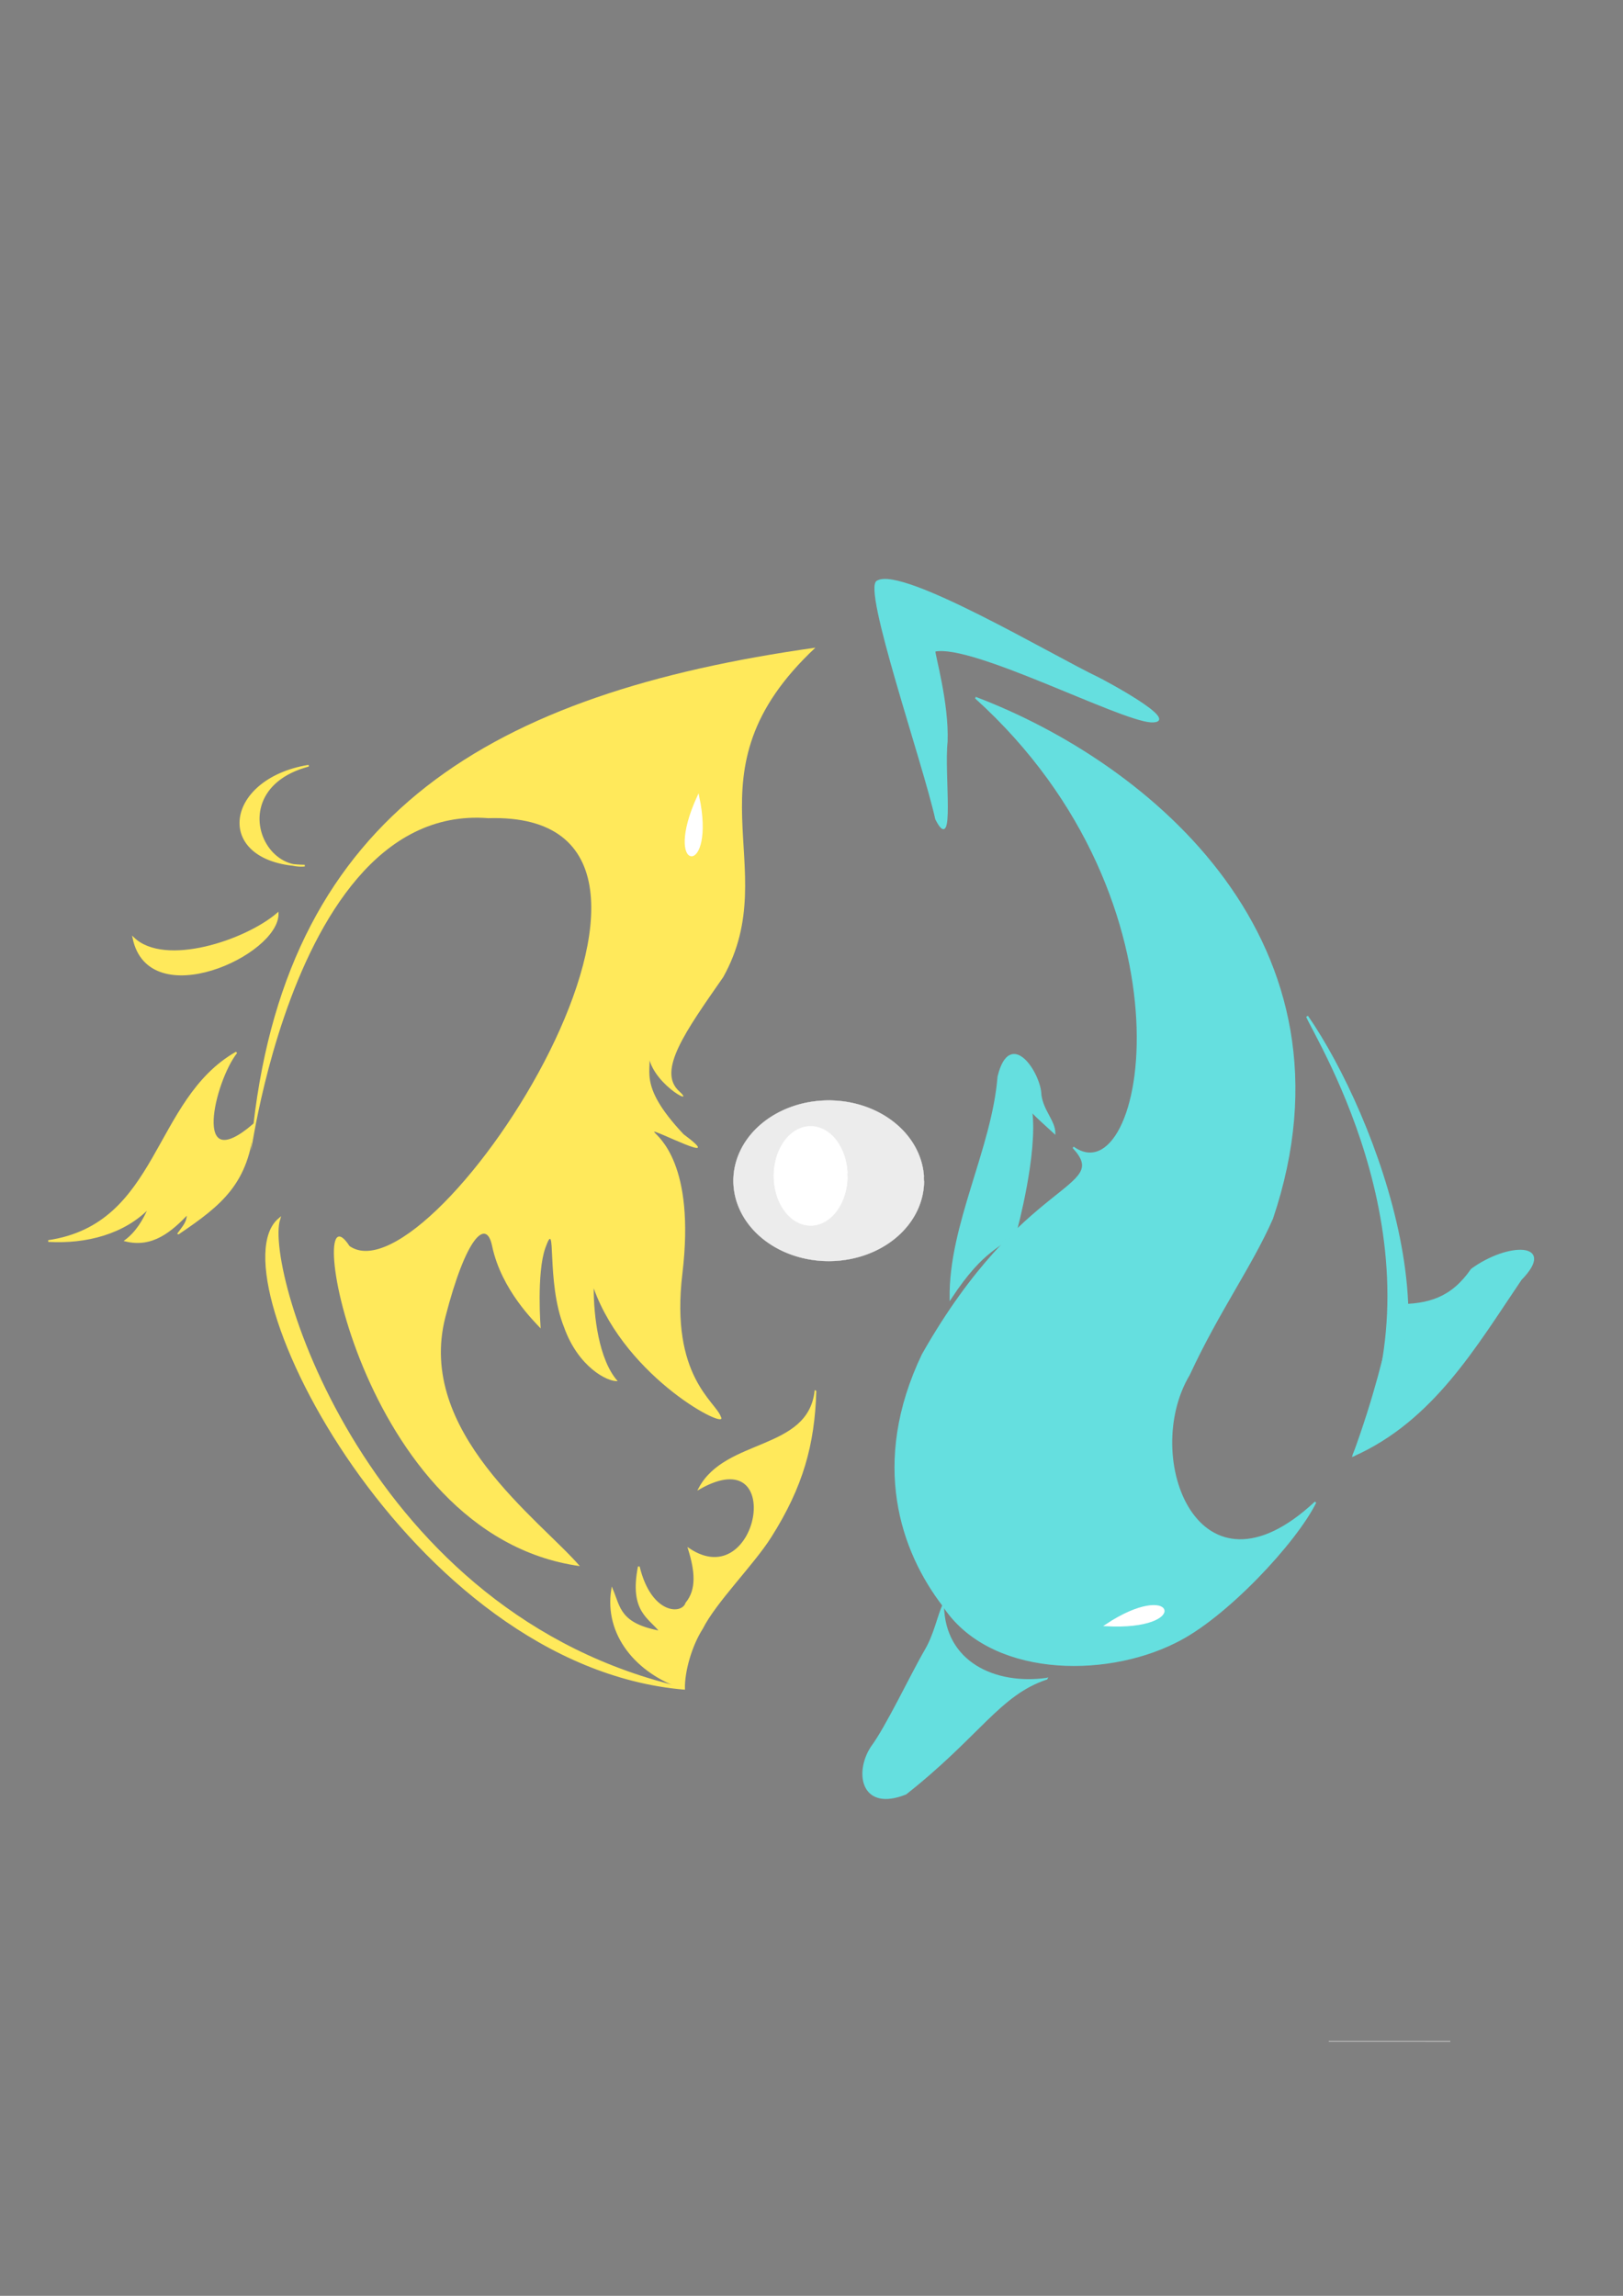 <?xml version="1.0" encoding="UTF-8" standalone="no"?>
<!-- Created with Inkscape (http://www.inkscape.org/) -->

<svg
   xmlns:dc="http://purl.org/dc/elements/1.1/"
   xmlns:cc="http://creativecommons.org/ns#"
   xmlns:rdf="http://www.w3.org/1999/02/22-rdf-syntax-ns#"
   xmlns:svg="http://www.w3.org/2000/svg"
   xmlns="http://www.w3.org/2000/svg"
   xmlns:sodipodi="http://sodipodi.sourceforge.net/DTD/sodipodi-0.dtd"
   xmlns:inkscape="http://www.inkscape.org/namespaces/inkscape"
   width="210mm"
   height="297mm"
   viewBox="0 0 210 297"
   version="1.1"
   id="svg1137"
   sodipodi:docname="negopricing-logo-pure.svg"
   inkscape:version="0.92.1 r15371">
  <rect x="0" y="0" width="210" height="297" fill="#808080" stroke="none"/>
  <defs
     id="defs1131" />
  <sodipodi:namedview
     id="base"
     pagecolor="#ffffff"
     bordercolor="#666666"
     borderopacity="1.0"
     inkscape:pageopacity="0.0"
     inkscape:pageshadow="2"
     inkscape:zoom="0.6148099"
     inkscape:cx="554.74704"
     inkscape:cy="513.87181"
     inkscape:document-units="mm"
     inkscape:current-layer="layer1"
     showgrid="false"
     inkscape:window-width="1366"
     inkscape:window-height="697"
     inkscape:window-x="0"
     inkscape:window-y="34"
     inkscape:window-maximized="1" />
  <g
     inkscape:label="Calque 1"
     inkscape:groupmode="layer"
     id="layer1">
    <a
       id="a1184"
       transform="rotate(8.246,78.903,195.092)">
      <path
         sodipodi:nodetypes="ccccssssccccccsccccccccc"
         inkscape:connector-curvature="0"
         id="path4487"
         d="m 26.154,152.634 c 1.008,17.904 -3.976,-41.745 24.377,-43.61 33.779,-5.94 2.021,63.33 -9.821,57.353 -7.344,-8.378 6.208,36.88 35.433,36.703 -6.033,-5.234 -23.487,-14.168 -21.839,-29.384 1.159,-10.705 3.402,-13.435 4.651,-10.007 2.013,5.525 6.922,8.987 7.76,9.69 0,0 -1.578,-7.021 -0.891,-10.406 0.91,-4.48 0.628,4.266 3.879,9.841 2.529,4.777 6.533,6.179 7.855,5.881 -2.852,-2.389 -4.308,-8.031 -4.792,-11.431 -8.4e-5,-6.7e-4 8.4e-5,-0.002 0,-0.002 0.939,-8.165 0.939,-8.165 0,0 5.911,11.06 20.111,15.798 18.665,14.083 -0.93,-1.86 -7.255,-4.219 -7.584,-17.607 -0.353,-14.374 -5.689,-17.063 -6.23,-17.605 -0.542,-0.542 10.294,3.25 3.793,-0.272 -7.158,-5.68 -4.947,-7.772 -6.063,-9.936 0.577,3.896 7.389,6.336 4.71,4.519 -3.25,-2.167 -0.271,-7.855 3.521,-15.439 5.884,-15.454 -9.215,-25.252 5.687,-43.881 C 48.646,92.968 24.98,112.062 26.154,152.634 Z m 51.405,26.061 c -72.913,72.553 -36.457,36.276 0,0 z"
         style="fill:#ffe95b;fill-opacity:1;stroke:#e7e947;stroke-width:0;stroke-linecap:butt;stroke-linejoin:miter;stroke-miterlimit:4;stroke-dasharray:none;stroke-dashoffset:0;stroke-opacity:1" />
    </a>
    <path
       style="fill:#ffe95b;fill-opacity:1;stroke:#ffe95b;stroke-width:0.222;stroke-linecap:butt;stroke-linejoin:miter;stroke-miterlimit:4;stroke-dasharray:none;stroke-opacity:1"
       d="m 105.508,180.002 c -0.203,6.84 -1.686,12.295 -5.821,18.82 -2.269,3.58 -7.086,8.346 -8.845,11.822 -1.415,2.205 -2.377,5.546 -2.329,7.804 -6.228,-2.05 -10.228,-7.054 -9.312,-12.81 0.978,2.317 0.932,4.486 6.262,5.45 -1.423,-1.871 -3.943,-2.613 -2.81,-8.416 1.535,6.343 5.638,6.343 6.147,4.73 1.46,-1.774 1.221,-4.169 0.342,-7.005 9.11,6.064 12.805,-14.338 1.356,-7.847 3.421,-6.424 14.077,-4.765 15.009,-12.548 z"
       id="path901"
       inkscape:connector-curvature="0"
       sodipodi:nodetypes="csccccccccc" />
    <path
       style="fill:#ffe95b;fill-opacity:1;stroke:#ffe95b;stroke-width:0.222;stroke-linecap:butt;stroke-linejoin:miter;stroke-miterlimit:4;stroke-dasharray:none;stroke-opacity:1"
       d="M 39.932,99.057 C 28.915,100.858 27.61,111.753 39.427,111.984 c -2.018,0.183 -3.765,-0.858 -4.836,-2.434 -2.187,-3.217 -1.556,-8.665 5.341,-10.493 z"
       id="path920"
       inkscape:connector-curvature="0"
       sodipodi:nodetypes="ccsc" />
    <path
       style="fill:#ffe95b;fill-opacity:1;stroke:#ffe95b;stroke-width:0.222;stroke-linecap:butt;stroke-linejoin:miter;stroke-miterlimit:4;stroke-dasharray:none;stroke-opacity:1"
       d="m 35.929,118.182 c -4.111,3.54 -14.61,7.063 -18.662,3.18 2.064,9.765 18.753,2.142 18.662,-3.18 z"
       id="path928"
       inkscape:connector-curvature="0"
       sodipodi:nodetypes="ccc" />
    <path
       style="fill:#ffe95b;fill-opacity:1;stroke:#ffe95b;stroke-width:0.222;stroke-linecap:butt;stroke-linejoin:miter;stroke-miterlimit:4;stroke-dasharray:none;stroke-opacity:1"
       d="m 23.089,159.565 c 0.585,-0.841 1.234,-1.424 1.193,-2.564 -2.138,2.231 -4.579,4.348 -8.032,3.489 1.364,-1.019 2.338,-2.548 3.092,-4.341 -3.271,3.413 -8.19,4.679 -13.09,4.398 14.466,-2.15 13.534,-18.243 24.336,-24.39 -2.894,3.668 -5.975,16.352 2.203,9.351 -0.709,7.505 -4.086,10.26 -9.701,14.058 z"
       id="path936"
       inkscape:connector-curvature="0"
       sodipodi:nodetypes="ccccccc" />
    <path
       style="fill:#65dfdf;fill-opacity:1;stroke:#65dfdf;stroke-width:0.168;stroke-linecap:butt;stroke-linejoin:miter;stroke-miterlimit:4;stroke-dasharray:none;stroke-opacity:1"
       d="m 120.946,84.216 c -0.048,0.511 1.762,6.728 1.583,11.721 -0.464,4.185 1.009,14.825 -1.431,10.028 -1.578,-7.179 -9.529,-30.087 -7.56,-30.789 3.283,-1.838 22.533,9.642 28.578,12.525 0.559,0.267 10.975,5.799 6.804,5.67 -4.212,-0.295 -23.135,-10.186 -27.973,-9.154 z"
       id="path1104"
       inkscape:connector-curvature="0"
       sodipodi:nodetypes="ccccsccc" />
    <path
       style="fill:#65dfdf;fill-opacity:1;stroke:#65dfdf;stroke-width:0.221;stroke-linecap:butt;stroke-linejoin:miter;stroke-miterlimit:4;stroke-dasharray:none;stroke-opacity:1"
       d="m 135.417,217.173 c -6.124,2.039 -8.693,7.342 -18.225,14.869 -5.715,2.282 -6.575,-2.738 -4.409,-6.025 1.967,-2.641 5.138,-9.394 6.997,-12.572 1.132,-1.936 1.575,-4.227 2.254,-5.77 0.118,7.408 6.688,10.411 13.383,9.499 z"
       id="path1024"
       inkscape:connector-curvature="0"
       sodipodi:nodetypes="cccscc" />
    <path
       style="fill:#65dfdf;fill-opacity:1;stroke:#65dfdf;stroke-width:0.221;stroke-linecap:butt;stroke-linejoin:miter;stroke-miterlimit:4;stroke-dasharray:none;stroke-opacity:1"
       d="m 122.984,167.965 c -0.15,-9.442 5.46,-19.329 6.198,-28.685 1.55,-6.352 5.416,-0.375 5.459,2.378 0.267,2.038 1.779,3.376 1.803,4.9 -0.918,-0.852 -2.924,-2.61 -3.003,-2.909 0.764,5.578 -1.971,15.557 -1.971,15.557 -1.925,2.325 -4.033,1.982 -8.486,8.76 z"
       id="path1044"
       inkscape:connector-curvature="0"
       sodipodi:nodetypes="ccccccc" />
    <path
       style="fill:#65dfdf;fill-opacity:1;stroke:#65dfdf;stroke-width:0.221;stroke-linecap:butt;stroke-linejoin:miter;stroke-miterlimit:4;stroke-dasharray:none;stroke-opacity:1"
       d="m 180.655,168.813 c -1.476,6.465 -2.737,11.817 -5.535,19.481 10.292,-4.587 15.814,-14.16 21.662,-22.785 4.597,-4.709 -1.64,-4.736 -6.361,-1.28 -2.554,3.688 -5.535,4.632 -9.766,4.584 z"
       id="path1100"
       inkscape:connector-curvature="0"
       sodipodi:nodetypes="ccccc" />
    <path
       style="fill:#65dfdf;fill-opacity:1;stroke:#65dfdf;stroke-width:0.221;stroke-linecap:butt;stroke-linejoin:miter;stroke-miterlimit:4;stroke-dasharray:none;stroke-opacity:1"
       d="m 126.238,90.264 c 29.458,26.621 22.042,64.896 12.63,58.168 5.142,5.571 -6.423,3.769 -19.488,26.817 -6.727,14.091 -2.708,25.431 2.654,32.425 5.866,9.107 20.654,9.446 29.984,4.786 6.509,-3.124 15.697,-13.017 18.188,-18.118 -15.168,14.164 -22.761,-5.82 -16.366,-16.51 3.813,-8.231 8.065,-14.054 10.766,-20.205 11.998,-35.576 -15.707,-58.75 -38.369,-67.363 z"
       id="path1010"
       inkscape:connector-curvature="0"
       sodipodi:nodetypes="ccccccccc" />
    <path
       style="fill:#ffe95b;fill-opacity:1;stroke:#ffe95b;stroke-width:0.265px;stroke-linecap:butt;stroke-linejoin:miter;stroke-opacity:1"
       d="m 36.115,157.725 c -2.095,6.666 11.262,51.41 52.399,60.723 C 53.008,215.401 27.582,164.971 36.115,157.725 Z"
       id="path4912"
       inkscape:connector-curvature="0"
       sodipodi:nodetypes="ccc" />
    <path
       style="fill:#65dfdf;fill-opacity:1;stroke:#65dfdf;stroke-width:0.274px;stroke-linecap:butt;stroke-linejoin:miter;stroke-opacity:1"
       d="m 169.127,131.491 c 1.412,3.252 18.467,30.457 5.992,56.803 14.726,-12.218 2.957,-43.853 -5.992,-56.803 z"
       id="path4914"
       inkscape:connector-curvature="0"
       sodipodi:nodetypes="ccc" />
    <path
       style="fill:#ffffff;fill-opacity:1;stroke:#ffffff;stroke-width:0.265px;stroke-linecap:butt;stroke-linejoin:miter;stroke-opacity:1"
       d="m 90.339,103.046 c -4.55,9.916 2.205,10.335 0,0 z"
       id="path5459"
       inkscape:connector-curvature="0" />
    <path
       style="fill:#ffffff;fill-opacity:1;stroke:#ffffff;stroke-width:0.265px;stroke-linecap:butt;stroke-linejoin:miter;stroke-opacity:1"
       d="m 143.139,210.249 c 10.894,0.588 8.801,-5.849 0,0 z"
       id="path5459-3"
       inkscape:connector-curvature="0" />
    <path
       style="fill:#000000;fill-opacity:1;stroke:#ffffff;stroke-width:0.053;stroke-miterlimit:4;stroke-dasharray:none;stroke-opacity:1"
       id="path5517"
       sodipodi:type="arc"
       sodipodi:cx="171.92476"
       sodipodi:cy="264.07825"
       sodipodi:rx="15.707768"
       sodipodi:ry="16.998817"
       sodipodi:start="0"
       sodipodi:end="0.00040114787"
       d="m 187.633,264.078 a 15.708,16.999 0 0 1 0,0.007 l -15.708,-0.007 z" />
    <path
       style="fill:#ececec;fill-opacity:1;stroke:#ffffff;stroke-width:0.03;stroke-miterlimit:4;stroke-dasharray:none;stroke-opacity:1"
       id="path5521"
       sodipodi:type="arc"
       sodipodi:cx="107.22939"
       sodipodi:cy="152.75031"
       sodipodi:rx="12.330302"
       sodipodi:ry="10.38743"
       sodipodi:start="0"
       sodipodi:end="6.2327176"
       d="m 119.56,152.75 a 12.33,10.387 0 0 1 -12.175,10.387 12.33,10.387 0 0 1 -12.482,-10.125 12.33,10.387 0 0 1 11.86,-10.642 12.33,10.387 0 0 1 12.781,9.856"
       sodipodi:open="true" />
    <path
       style="fill:#ffffff;fill-opacity:1;stroke:#ffffff;stroke-width:0.045;stroke-miterlimit:4;stroke-dasharray:none;stroke-opacity:1"
       id="path5523"
       sodipodi:type="arc"
       sodipodi:cx="104.88852"
       sodipodi:cy="152.11993"
       sodipodi:rx="4.763504"
       sodipodi:ry="6.4210138"
       sodipodi:start="0"
       sodipodi:end="6.2327104"
       sodipodi:open="true"
       d="m 109.652,152.12 a 4.764,6.421 0 0 1 -4.703,6.421 4.764,6.421 0 0 1 -4.822,-6.258 4.764,6.421 0 0 1 4.582,-6.578 4.764,6.421 0 0 1 4.938,6.092"
       inkscape:transform-center-x="-41.382941"
       inkscape:transform-center-y="121.54066" />
  </g>
</svg>
